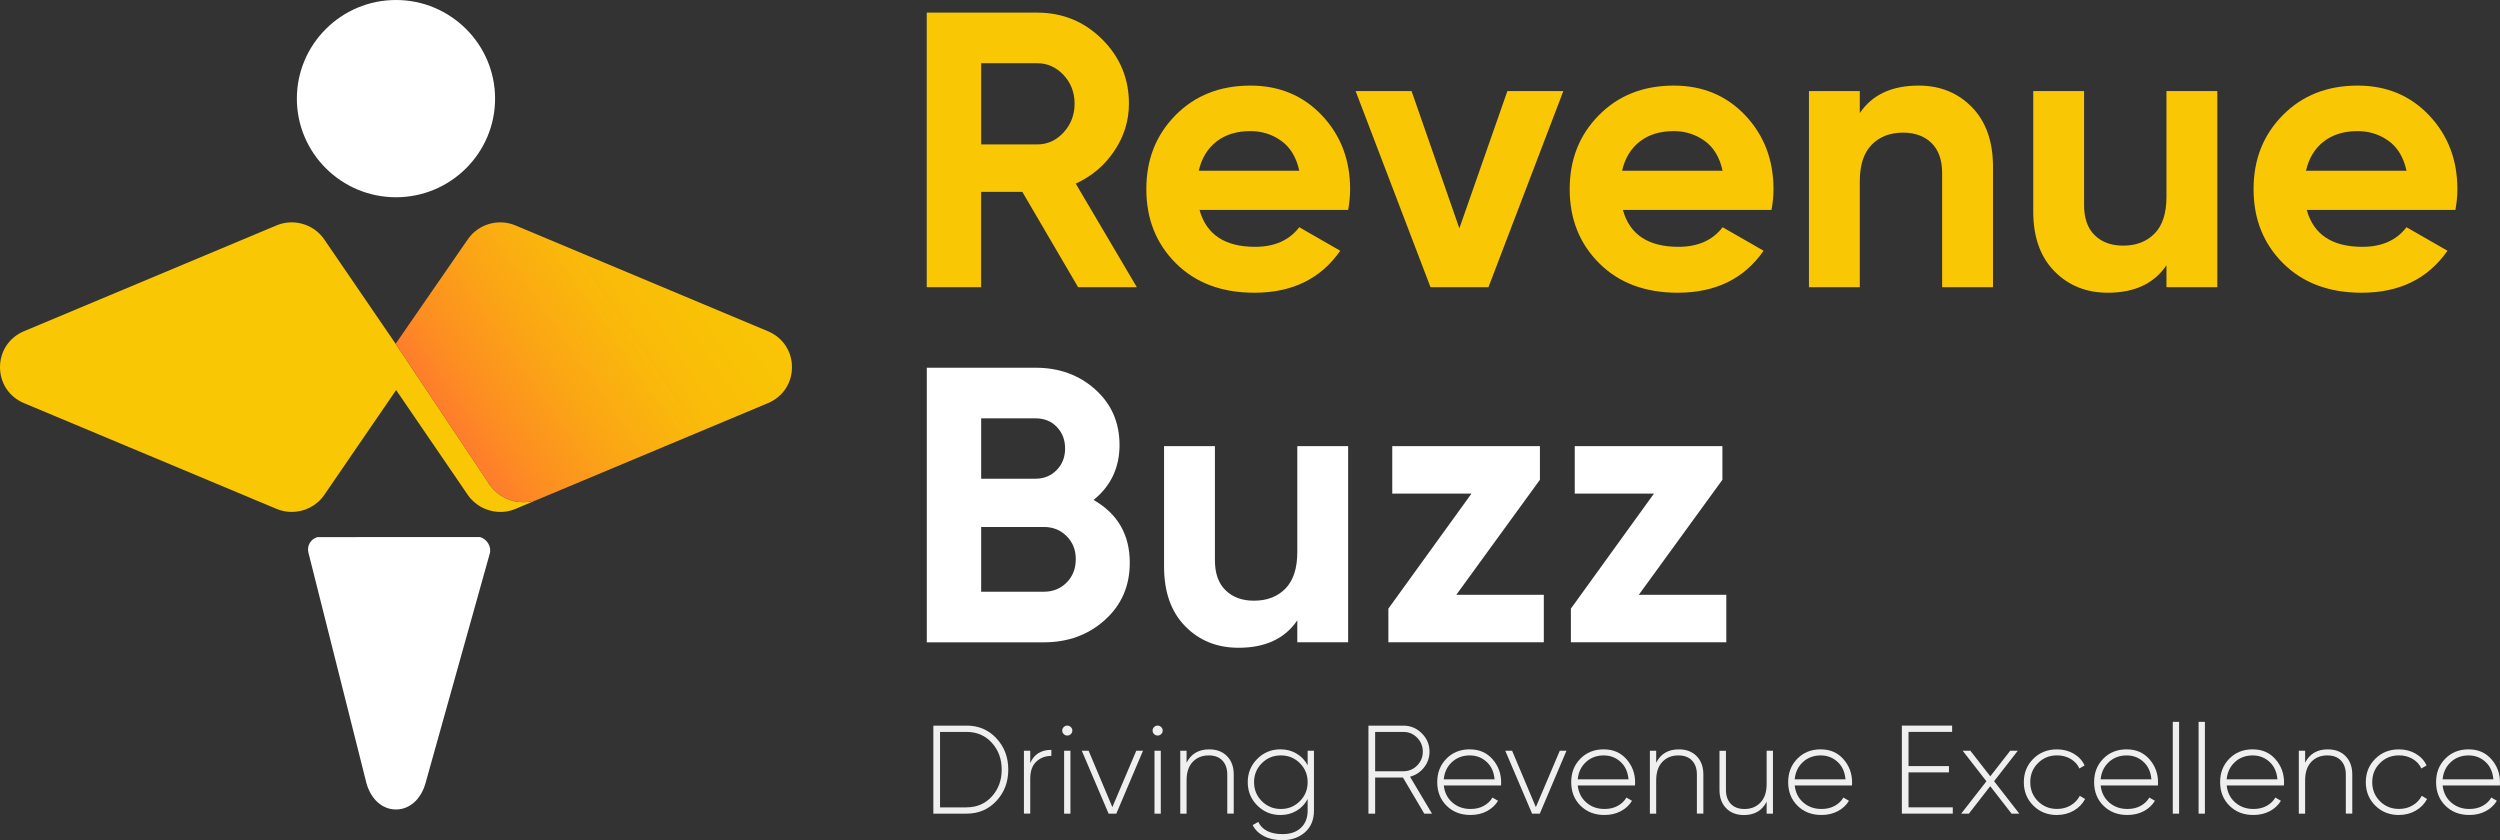<svg width="122" height="41" viewBox="0 0 122 41" fill="none" xmlns="http://www.w3.org/2000/svg">
<rect x="0" y="0" width="122" height="41" fill="#333333" stroke="none"/>
<path d="M19.323 9.626C16.656 9.626 14.487 7.468 14.487 4.813C14.487 2.159 16.657 0 19.323 0C21.989 0 24.16 2.159 24.16 4.813C24.16 7.468 21.991 9.626 19.323 9.626Z" fill="white"/>
<path d="M23.429 26.209C23.763 26.303 23.997 26.679 23.901 27.013L20.763 38.225C20.539 39.012 19.987 39.502 19.323 39.502C18.66 39.502 18.108 39.014 17.884 38.225L15.055 26.984C14.961 26.652 15.155 26.305 15.49 26.211" fill="white"/>
<path d="M26.307 24.35L25.152 24.836C25.026 24.888 24.893 24.927 24.765 24.952C24.167 25.061 23.545 24.881 23.104 24.469C23.002 24.373 22.907 24.271 22.828 24.151L19.331 19.035L15.825 24.151C15.459 24.686 14.858 24.982 14.237 24.982C13.989 24.982 13.739 24.936 13.499 24.834L1.171 19.673C0.449 19.371 0 18.697 0 17.918C0 17.139 0.449 16.465 1.171 16.163L13.498 10.998C13.584 10.962 13.674 10.935 13.759 10.91C14.531 10.715 15.366 11.014 15.824 11.684L19.307 16.777L23.772 23.464C23.778 23.473 23.783 23.483 23.788 23.491C23.837 23.574 23.89 23.653 23.948 23.727C24.311 24.201 24.885 24.506 25.53 24.506C25.803 24.506 26.067 24.451 26.307 24.35Z" fill="url(#paint0_linear_577_1224)"/>
<path d="M38.648 17.918C38.648 18.697 38.199 19.371 37.474 19.673L26.305 24.352C26.066 24.453 25.801 24.508 25.528 24.508C24.883 24.508 24.308 24.203 23.946 23.728L23.786 23.493C23.784 23.484 23.778 23.474 23.77 23.465L19.306 16.779L22.825 11.685C23.335 10.936 24.315 10.648 25.151 11L37.474 16.164C38.199 16.466 38.648 17.14 38.648 17.919V17.918Z" fill="url(#paint1_linear_577_1224)"/>
<path d="M52.612 14.016L49.89 9.364H47.879V14.016H45.225V0.616H50.61C51.854 0.616 52.912 1.05 53.785 1.917C54.656 2.785 55.092 3.831 55.092 5.056C55.092 5.886 54.855 6.655 54.38 7.362C53.907 8.071 53.278 8.603 52.496 8.96L55.477 14.014H52.611L52.612 14.016ZM47.881 3.085V7.048H50.612C51.112 7.048 51.542 6.855 51.901 6.464C52.259 6.075 52.44 5.605 52.44 5.057C52.44 4.51 52.259 4.043 51.901 3.659C51.542 3.276 51.112 3.085 50.612 3.085H47.881Z" fill="#F9C704"/>
<path d="M58.537 10.245C58.87 11.445 59.775 12.045 61.249 12.045C62.198 12.045 62.916 11.726 63.404 11.088L65.404 12.236C64.455 13.602 63.058 14.285 61.211 14.285C59.621 14.285 58.345 13.806 57.383 12.849C56.422 11.892 55.941 10.686 55.941 9.232C55.941 7.777 56.414 6.587 57.364 5.623C58.313 4.66 59.532 4.177 61.02 4.177C62.43 4.177 63.594 4.663 64.511 5.631C65.427 6.602 65.886 7.802 65.886 9.23C65.886 9.55 65.854 9.888 65.79 10.245H58.538H58.537ZM58.499 8.331H63.404C63.263 7.68 62.971 7.194 62.529 6.876C62.086 6.557 61.583 6.398 61.02 6.398C60.353 6.398 59.801 6.567 59.365 6.905C58.929 7.244 58.64 7.719 58.499 8.331Z" fill="#F9C704"/>
<path d="M73.56 4.444H76.291L72.636 14.016H69.809L66.154 4.444H68.885L71.217 11.143L73.56 4.444Z" fill="#F9C704"/>
<path d="M79.197 10.245C79.529 11.445 80.434 12.045 81.909 12.045C82.858 12.045 83.575 11.726 84.064 11.088L86.064 12.236C85.115 13.602 83.718 14.285 81.871 14.285C80.281 14.285 79.005 13.806 78.043 12.849C77.082 11.892 76.601 10.686 76.601 9.232C76.601 7.777 77.074 6.587 78.024 5.623C78.973 4.66 80.192 4.177 81.68 4.177C83.09 4.177 84.254 4.663 85.171 5.631C86.087 6.602 86.546 7.802 86.546 9.23C86.546 9.55 86.514 9.888 86.45 10.245H79.198H79.197ZM79.157 8.331H84.062C83.921 7.68 83.629 7.194 83.188 6.876C82.744 6.557 82.242 6.398 81.678 6.398C81.011 6.398 80.459 6.567 80.023 6.905C79.588 7.244 79.298 7.719 79.157 8.331Z" fill="#F9C704"/>
<path d="M93.623 4.176C94.675 4.176 95.543 4.527 96.229 5.228C96.915 5.931 97.258 6.899 97.258 8.138V14.016H94.776V8.445C94.776 7.807 94.603 7.319 94.258 6.98C93.912 6.642 93.45 6.473 92.873 6.473C92.231 6.473 91.72 6.671 91.335 7.066C90.95 7.462 90.758 8.055 90.758 8.845V14.014H88.277V4.444H90.758V5.517C91.361 4.624 92.317 4.177 93.624 4.177L93.623 4.176Z" fill="#F9C704"/>
<path d="M105.723 4.444H108.204V14.016H105.723V12.944C105.12 13.838 104.166 14.285 102.857 14.285C101.805 14.285 100.936 13.933 100.25 13.232C99.565 12.531 99.222 11.561 99.222 10.322V4.444H101.703V10.015C101.703 10.654 101.876 11.141 102.223 11.48C102.569 11.818 103.031 11.987 103.608 11.987C104.248 11.987 104.761 11.789 105.146 11.394C105.531 11 105.723 10.405 105.723 9.615V4.444Z" fill="#F9C704"/>
<path d="M112.57 10.245C112.903 11.445 113.808 12.045 115.282 12.045C116.231 12.045 116.949 11.726 117.437 11.088L119.437 12.236C118.489 13.602 117.091 14.285 115.245 14.285C113.654 14.285 112.378 13.806 111.416 12.849C110.455 11.892 109.974 10.686 109.974 9.232C109.974 7.777 110.447 6.587 111.398 5.623C112.346 4.66 113.565 4.177 115.053 4.177C116.463 4.177 117.627 4.663 118.544 5.631C119.461 6.602 119.92 7.802 119.92 9.23C119.92 9.55 119.888 9.888 119.824 10.245H112.571H112.57ZM112.532 8.331H117.437C117.296 7.68 117.004 7.194 116.562 6.876C116.119 6.557 115.616 6.398 115.053 6.398C114.386 6.398 113.834 6.567 113.398 6.905C112.962 7.244 112.673 7.719 112.532 8.331Z" fill="#F9C704"/>
<path d="M53.364 24.395C54.543 25.072 55.133 26.092 55.133 27.459C55.133 28.595 54.729 29.526 53.921 30.253C53.114 30.981 52.12 31.345 50.94 31.345H45.228V17.945H50.536C51.69 17.945 52.662 18.299 53.451 19.008C54.239 19.716 54.633 20.619 54.633 21.717C54.633 22.816 54.21 23.721 53.364 24.398V24.395ZM50.535 20.413H47.881V23.361H50.535C50.945 23.361 51.287 23.221 51.563 22.941C51.84 22.66 51.977 22.309 51.977 21.888C51.977 21.467 51.842 21.116 51.574 20.835C51.305 20.555 50.958 20.415 50.535 20.415V20.413ZM50.939 28.876C51.388 28.876 51.76 28.725 52.054 28.426C52.349 28.127 52.498 27.746 52.498 27.287C52.498 26.827 52.349 26.467 52.054 26.166C51.76 25.867 51.388 25.716 50.939 25.716H47.881V28.876H50.939Z" fill="white"/>
<path d="M63.308 21.772H65.789V31.343H63.308V30.271C62.705 31.164 61.75 31.611 60.441 31.611C59.39 31.611 58.521 31.26 57.835 30.558C57.149 29.857 56.806 28.887 56.806 27.648V21.771H59.288V27.341C59.288 27.981 59.461 28.468 59.808 28.806C60.154 29.145 60.616 29.314 61.193 29.314C61.833 29.314 62.346 29.116 62.731 28.721C63.116 28.325 63.308 27.732 63.308 26.941V21.772Z" fill="white"/>
<path d="M71.069 29.027H75.338V31.343H67.753V29.7L71.808 24.088H67.942V21.772H75.148V23.413L71.067 29.027H71.069Z" fill="white"/>
<path d="M79.974 29.027H84.244V31.343H76.659V29.7L80.713 24.088H76.848V21.772H84.053V23.413L79.973 29.027H79.974Z" fill="white"/>
<path d="M47.169 35.409C47.757 35.409 48.242 35.617 48.627 36.032C49.012 36.447 49.204 36.956 49.204 37.558C49.204 38.159 49.012 38.668 48.627 39.083C48.242 39.498 47.757 39.706 47.169 39.706H45.547V35.411H47.169V35.409ZM47.169 39.398C47.67 39.398 48.081 39.222 48.402 38.867C48.723 38.513 48.883 38.077 48.883 37.558C48.883 37.039 48.723 36.6 48.402 36.248C48.081 35.894 47.67 35.717 47.169 35.717H45.874V39.4H47.169V39.398Z" fill="#EFEFEF"/>
<path d="M50.276 37.238C50.461 36.809 50.805 36.593 51.306 36.593V36.888C51.014 36.888 50.77 36.981 50.573 37.167C50.375 37.354 50.276 37.63 50.276 37.999V39.705H49.968V36.635H50.276V37.237V37.238Z" fill="#EFEFEF"/>
<path d="M52.256 35.824C52.207 35.872 52.149 35.895 52.084 35.895C52.018 35.895 51.96 35.872 51.911 35.824C51.861 35.776 51.837 35.719 51.837 35.649C51.837 35.584 51.861 35.528 51.911 35.48C51.96 35.432 52.018 35.409 52.084 35.409C52.149 35.409 52.207 35.432 52.256 35.48C52.306 35.528 52.331 35.583 52.331 35.649C52.331 35.719 52.306 35.776 52.256 35.824ZM51.929 39.706V36.637H52.237V39.706H51.929Z" fill="#EFEFEF"/>
<path d="M55.451 36.637H55.778L54.476 39.706H54.1L52.792 36.637H53.125L54.283 39.388L55.45 36.637H55.451Z" fill="#EFEFEF"/>
<path d="M56.666 35.824C56.616 35.872 56.558 35.895 56.493 35.895C56.427 35.895 56.369 35.872 56.32 35.824C56.27 35.776 56.246 35.719 56.246 35.649C56.246 35.584 56.27 35.528 56.32 35.48C56.369 35.432 56.427 35.409 56.493 35.409C56.558 35.409 56.616 35.432 56.666 35.48C56.715 35.528 56.74 35.583 56.74 35.649C56.74 35.719 56.715 35.776 56.666 35.824ZM56.339 39.706V36.637H56.647V39.706H56.339Z" fill="#EFEFEF"/>
<path d="M59.009 36.569C59.375 36.569 59.666 36.68 59.882 36.903C60.099 37.125 60.206 37.423 60.206 37.796V39.705H59.891V37.796C59.891 37.51 59.812 37.283 59.654 37.115C59.496 36.947 59.273 36.864 58.984 36.864C58.667 36.864 58.409 36.968 58.207 37.177C58.005 37.387 57.905 37.689 57.905 38.085V39.706H57.597V36.637H57.905V37.219C58.127 36.786 58.495 36.569 59.009 36.569Z" fill="#EFEFEF"/>
<path d="M63.813 36.637H64.121V39.559C64.121 40.004 63.976 40.357 63.684 40.614C63.392 40.871 63.026 41 62.586 41C62.233 41 61.93 40.935 61.679 40.803C61.428 40.672 61.245 40.493 61.13 40.263L61.402 40.109C61.599 40.507 61.994 40.705 62.586 40.705C62.968 40.705 63.269 40.602 63.486 40.396C63.704 40.189 63.813 39.91 63.813 39.559V38.993C63.685 39.235 63.505 39.426 63.274 39.564C63.042 39.703 62.78 39.773 62.488 39.773C62.044 39.773 61.667 39.618 61.357 39.309C61.046 38.999 60.89 38.62 60.89 38.171C60.89 37.721 61.046 37.341 61.357 37.031C61.667 36.722 62.044 36.567 62.488 36.567C62.78 36.567 63.042 36.637 63.274 36.776C63.507 36.914 63.687 37.105 63.813 37.346V36.635V36.637ZM61.577 39.097C61.83 39.35 62.14 39.478 62.506 39.478C62.872 39.478 63.181 39.35 63.434 39.097C63.687 38.844 63.813 38.535 63.813 38.171C63.813 37.806 63.687 37.497 63.434 37.244C63.181 36.991 62.872 36.864 62.506 36.864C62.14 36.864 61.83 36.991 61.577 37.244C61.325 37.497 61.198 37.806 61.198 38.171C61.198 38.535 61.325 38.844 61.577 39.097Z" fill="#EFEFEF"/>
<path d="M69.505 39.706L68.465 37.945H67.107V39.706H66.78V35.411H68.483C68.831 35.411 69.132 35.535 69.383 35.785C69.635 36.035 69.76 36.333 69.76 36.681C69.76 36.972 69.669 37.23 69.491 37.455C69.312 37.681 69.085 37.83 68.809 37.903L69.883 39.708H69.507L69.505 39.706ZM67.107 35.716V37.637H68.483C68.746 37.637 68.969 37.545 69.155 37.358C69.34 37.172 69.433 36.946 69.433 36.68C69.433 36.414 69.34 36.187 69.155 35.999C68.971 35.811 68.746 35.717 68.483 35.717H67.107V35.716Z" fill="#EFEFEF"/>
<path d="M71.732 36.569C72.184 36.569 72.552 36.728 72.834 37.047C73.115 37.367 73.256 37.746 73.256 38.182C73.256 38.198 73.256 38.223 73.253 38.256C73.252 38.289 73.251 38.314 73.251 38.33H70.457C70.493 38.674 70.633 38.95 70.874 39.161C71.115 39.372 71.411 39.478 71.764 39.478C72.011 39.478 72.226 39.427 72.412 39.324C72.597 39.222 72.738 39.087 72.832 38.92L73.104 39.079C72.976 39.291 72.796 39.46 72.56 39.585C72.326 39.709 72.059 39.771 71.758 39.771C71.286 39.771 70.897 39.621 70.593 39.32C70.29 39.019 70.137 38.636 70.137 38.169C70.137 37.702 70.287 37.329 70.585 37.024C70.882 36.719 71.266 36.567 71.735 36.567L71.732 36.569ZM71.732 36.864C71.382 36.864 71.092 36.972 70.856 37.189C70.621 37.406 70.489 37.686 70.455 38.03H72.935C72.902 37.666 72.772 37.381 72.543 37.175C72.315 36.968 72.045 36.865 71.732 36.865V36.864Z" fill="#EFEFEF"/>
<path d="M76.117 36.637H76.444L75.142 39.706H74.766L73.458 36.637H73.791L74.95 39.388L76.117 36.637Z" fill="#EFEFEF"/>
<path d="M78.27 36.569C78.722 36.569 79.089 36.728 79.371 37.047C79.653 37.367 79.794 37.746 79.794 38.182C79.794 38.198 79.794 38.223 79.791 38.256C79.789 38.289 79.788 38.314 79.788 38.33H76.994C77.031 38.674 77.17 38.95 77.411 39.161C77.652 39.372 77.949 39.478 78.302 39.478C78.549 39.478 78.764 39.427 78.95 39.324C79.134 39.222 79.274 39.087 79.37 38.92L79.641 39.079C79.513 39.291 79.333 39.46 79.098 39.585C78.864 39.709 78.597 39.771 78.296 39.771C77.824 39.771 77.434 39.621 77.131 39.32C76.827 39.019 76.675 38.636 76.675 38.169C76.675 37.702 76.824 37.329 77.122 37.024C77.42 36.719 77.803 36.567 78.273 36.567L78.27 36.569ZM78.27 36.864C77.92 36.864 77.628 36.972 77.394 37.189C77.16 37.406 77.026 37.686 76.993 38.03H79.471C79.438 37.666 79.309 37.381 79.079 37.175C78.851 36.968 78.581 36.865 78.268 36.865L78.27 36.864Z" fill="#EFEFEF"/>
<path d="M81.927 36.569C82.293 36.569 82.583 36.68 82.8 36.903C83.016 37.125 83.124 37.423 83.124 37.796V39.705H82.808V37.796C82.808 37.51 82.73 37.283 82.572 37.115C82.413 36.947 82.191 36.864 81.902 36.864C81.585 36.864 81.326 36.968 81.125 37.177C80.923 37.387 80.822 37.689 80.822 38.085V39.706H80.514V36.637H80.822V37.219C81.045 36.786 81.412 36.569 81.927 36.569Z" fill="#EFEFEF"/>
<path d="M86.212 36.637H86.52V39.706H86.212V39.123C85.99 39.557 85.622 39.774 85.108 39.774C84.742 39.774 84.451 39.663 84.235 39.44C84.019 39.218 83.911 38.92 83.911 38.547V36.638H84.226V38.547C84.226 38.833 84.305 39.06 84.463 39.228C84.621 39.395 84.844 39.479 85.133 39.479C85.45 39.479 85.708 39.375 85.91 39.165C86.112 38.956 86.212 38.654 86.212 38.258V36.637Z" fill="#EFEFEF"/>
<path d="M88.858 36.569C89.309 36.569 89.677 36.728 89.959 37.047C90.241 37.367 90.382 37.746 90.382 38.182C90.382 38.198 90.382 38.223 90.379 38.256C90.377 38.289 90.376 38.314 90.376 38.33H87.582C87.618 38.674 87.758 38.95 87.999 39.161C88.24 39.372 88.537 39.478 88.89 39.478C89.137 39.478 89.352 39.427 89.538 39.324C89.722 39.222 89.863 39.087 89.957 38.92L90.229 39.079C90.101 39.291 89.921 39.46 89.686 39.585C89.452 39.709 89.185 39.771 88.884 39.771C88.412 39.771 88.022 39.621 87.719 39.32C87.415 39.019 87.263 38.636 87.263 38.169C87.263 37.702 87.412 37.329 87.71 37.024C88.008 36.719 88.391 36.567 88.861 36.567L88.858 36.569ZM88.858 36.864C88.508 36.864 88.217 36.972 87.982 37.189C87.746 37.406 87.614 37.686 87.581 38.03H90.061C90.027 37.666 89.898 37.381 89.668 37.175C89.44 36.968 89.17 36.865 88.858 36.865V36.864Z" fill="#EFEFEF"/>
<path d="M93.138 39.398H95.296V39.705H92.811V35.409H95.264V35.716H93.136V37.386H95.109V37.692H93.136V39.398H93.138Z" fill="#EFEFEF"/>
<path d="M98.54 39.706H98.164L97.123 38.366L96.081 39.706H95.705L96.937 38.126L95.779 36.637H96.155L97.126 37.884L98.097 36.637H98.468L97.311 38.123L98.542 39.705L98.54 39.706Z" fill="#EFEFEF"/>
<path d="M100.384 39.773C99.919 39.773 99.533 39.619 99.225 39.313C98.917 39.006 98.763 38.626 98.763 38.171C98.763 37.715 98.917 37.336 99.225 37.029C99.533 36.721 99.919 36.569 100.384 36.569C100.685 36.569 100.955 36.64 101.198 36.78C101.44 36.922 101.618 37.112 101.728 37.354L101.475 37.501C101.385 37.305 101.241 37.15 101.047 37.034C100.852 36.92 100.63 36.862 100.384 36.862C100.014 36.862 99.704 36.988 99.453 37.24C99.202 37.491 99.077 37.8 99.077 38.169C99.077 38.538 99.202 38.847 99.453 39.099C99.704 39.35 100.014 39.476 100.384 39.476C100.631 39.476 100.852 39.418 101.047 39.304C101.241 39.19 101.391 39.034 101.494 38.837L101.753 38.99C101.629 39.228 101.445 39.417 101.201 39.559C100.957 39.7 100.683 39.77 100.384 39.77V39.773Z" fill="#EFEFEF"/>
<path d="M103.788 36.569C104.24 36.569 104.607 36.728 104.889 37.047C105.171 37.367 105.312 37.746 105.312 38.182C105.312 38.198 105.312 38.223 105.309 38.256C105.308 38.289 105.306 38.314 105.306 38.33H102.512C102.549 38.674 102.688 38.95 102.929 39.161C103.17 39.372 103.467 39.478 103.82 39.478C104.067 39.478 104.282 39.427 104.468 39.324C104.652 39.222 104.792 39.087 104.888 38.92L105.159 39.079C105.031 39.291 104.851 39.46 104.616 39.585C104.382 39.709 104.115 39.771 103.814 39.771C103.342 39.771 102.953 39.621 102.649 39.32C102.345 39.019 102.193 38.636 102.193 38.169C102.193 37.702 102.342 37.329 102.64 37.024C102.938 36.719 103.322 36.567 103.791 36.567L103.788 36.569ZM103.788 36.864C103.438 36.864 103.146 36.972 102.912 37.189C102.678 37.406 102.544 37.686 102.511 38.03H104.989C104.956 37.666 104.827 37.381 104.597 37.175C104.369 36.968 104.099 36.865 103.786 36.865L103.788 36.864Z" fill="#EFEFEF"/>
<path d="M106.032 39.706V35.226H106.34V39.706H106.032Z" fill="#EFEFEF"/>
<path d="M107.291 39.706V35.226H107.599V39.706H107.291Z" fill="#EFEFEF"/>
<path d="M109.938 36.569C110.389 36.569 110.757 36.728 111.039 37.047C111.321 37.367 111.462 37.746 111.462 38.182C111.462 38.198 111.462 38.223 111.459 38.256C111.457 38.289 111.456 38.314 111.456 38.33H108.662C108.698 38.674 108.838 38.95 109.079 39.161C109.32 39.372 109.616 39.478 109.97 39.478C110.216 39.478 110.431 39.427 110.617 39.324C110.802 39.222 110.941 39.087 111.037 38.92L111.309 39.079C111.181 39.291 111.001 39.46 110.766 39.585C110.532 39.709 110.264 39.771 109.964 39.771C109.492 39.771 109.102 39.621 108.799 39.32C108.495 39.019 108.342 38.636 108.342 38.169C108.342 37.702 108.492 37.329 108.79 37.024C109.088 36.719 109.471 36.567 109.94 36.567L109.938 36.569ZM109.938 36.864C109.587 36.864 109.295 36.972 109.062 37.189C108.828 37.406 108.694 37.686 108.661 38.03H111.139C111.106 37.666 110.976 37.381 110.747 37.175C110.519 36.968 110.248 36.865 109.936 36.865L109.938 36.864Z" fill="#EFEFEF"/>
<path d="M113.594 36.569C113.96 36.569 114.251 36.68 114.467 36.903C114.684 37.125 114.791 37.423 114.791 37.796V39.705H114.476V37.796C114.476 37.51 114.398 37.283 114.239 37.115C114.081 36.947 113.859 36.864 113.57 36.864C113.253 36.864 112.994 36.968 112.792 37.177C112.59 37.387 112.49 37.689 112.49 38.085V39.706H112.182V36.637H112.49V37.219C112.712 36.786 113.08 36.569 113.594 36.569Z" fill="#EFEFEF"/>
<path d="M117.072 39.773C116.607 39.773 116.221 39.619 115.913 39.313C115.605 39.006 115.451 38.626 115.451 38.171C115.451 37.715 115.605 37.336 115.913 37.029C116.221 36.721 116.607 36.569 117.072 36.569C117.373 36.569 117.643 36.64 117.886 36.78C118.128 36.922 118.306 37.112 118.416 37.354L118.163 37.501C118.073 37.305 117.929 37.15 117.735 37.034C117.54 36.92 117.318 36.862 117.072 36.862C116.702 36.862 116.392 36.988 116.141 37.24C115.89 37.491 115.765 37.8 115.765 38.169C115.765 38.538 115.89 38.847 116.141 39.099C116.392 39.35 116.702 39.476 117.072 39.476C117.319 39.476 117.54 39.418 117.735 39.304C117.929 39.19 118.079 39.034 118.182 38.837L118.441 38.99C118.317 39.228 118.133 39.417 117.889 39.559C117.644 39.7 117.371 39.77 117.072 39.77V39.773Z" fill="#EFEFEF"/>
<path d="M120.476 36.569C120.928 36.569 121.295 36.728 121.577 37.047C121.859 37.367 122 37.746 122 38.182C122 38.198 122 38.223 121.997 38.256C121.996 38.289 121.994 38.314 121.994 38.33H119.2C119.237 38.674 119.376 38.95 119.617 39.161C119.859 39.372 120.155 39.478 120.508 39.478C120.755 39.478 120.97 39.427 121.156 39.324C121.34 39.222 121.48 39.087 121.576 38.92L121.847 39.079C121.72 39.291 121.539 39.46 121.304 39.585C121.07 39.709 120.803 39.771 120.502 39.771C120.03 39.771 119.641 39.621 119.337 39.32C119.033 39.019 118.881 38.636 118.881 38.169C118.881 37.702 119.03 37.329 119.328 37.024C119.626 36.719 120.01 36.567 120.479 36.567L120.476 36.569ZM120.476 36.864C120.126 36.864 119.834 36.972 119.6 37.189C119.366 37.406 119.232 37.686 119.199 38.03H121.677C121.644 37.666 121.515 37.381 121.285 37.175C121.057 36.968 120.787 36.865 120.475 36.865L120.476 36.864Z" fill="#EFEFEF"/>
<defs>
<linearGradient id="paint0_linear_577_1224" x1="2.396" y1="12.736" x2="26.253" y2="23.764" gradientUnits="userSpaceOnUse">
<stop stop-color="#F9C704"/>
<stop offset="1" stop-color="#F9C704"/>
</linearGradient>
<linearGradient id="paint1_linear_577_1224" x1="21.832" y1="21.326" x2="37.711" y2="10.337" gradientUnits="userSpaceOnUse">
<stop stop-color="#FF792E"/>
<stop offset="0.12" stop-color="#FD8D22"/>
<stop offset="0.32" stop-color="#FBA615"/>
<stop offset="0.51" stop-color="#FAB80B"/>
<stop offset="0.73" stop-color="#F9C305"/>
<stop offset="0.96" stop-color="#F9C704"/>
<stop offset="0.97" stop-color="#FAB011"/>
<stop offset="0.98" stop-color="#FD8629"/>
<stop offset="0.99" stop-color="#FE7C2F"/>
<stop offset="1" stop-color="#FF7931"/>
</linearGradient>
</defs>
</svg>
